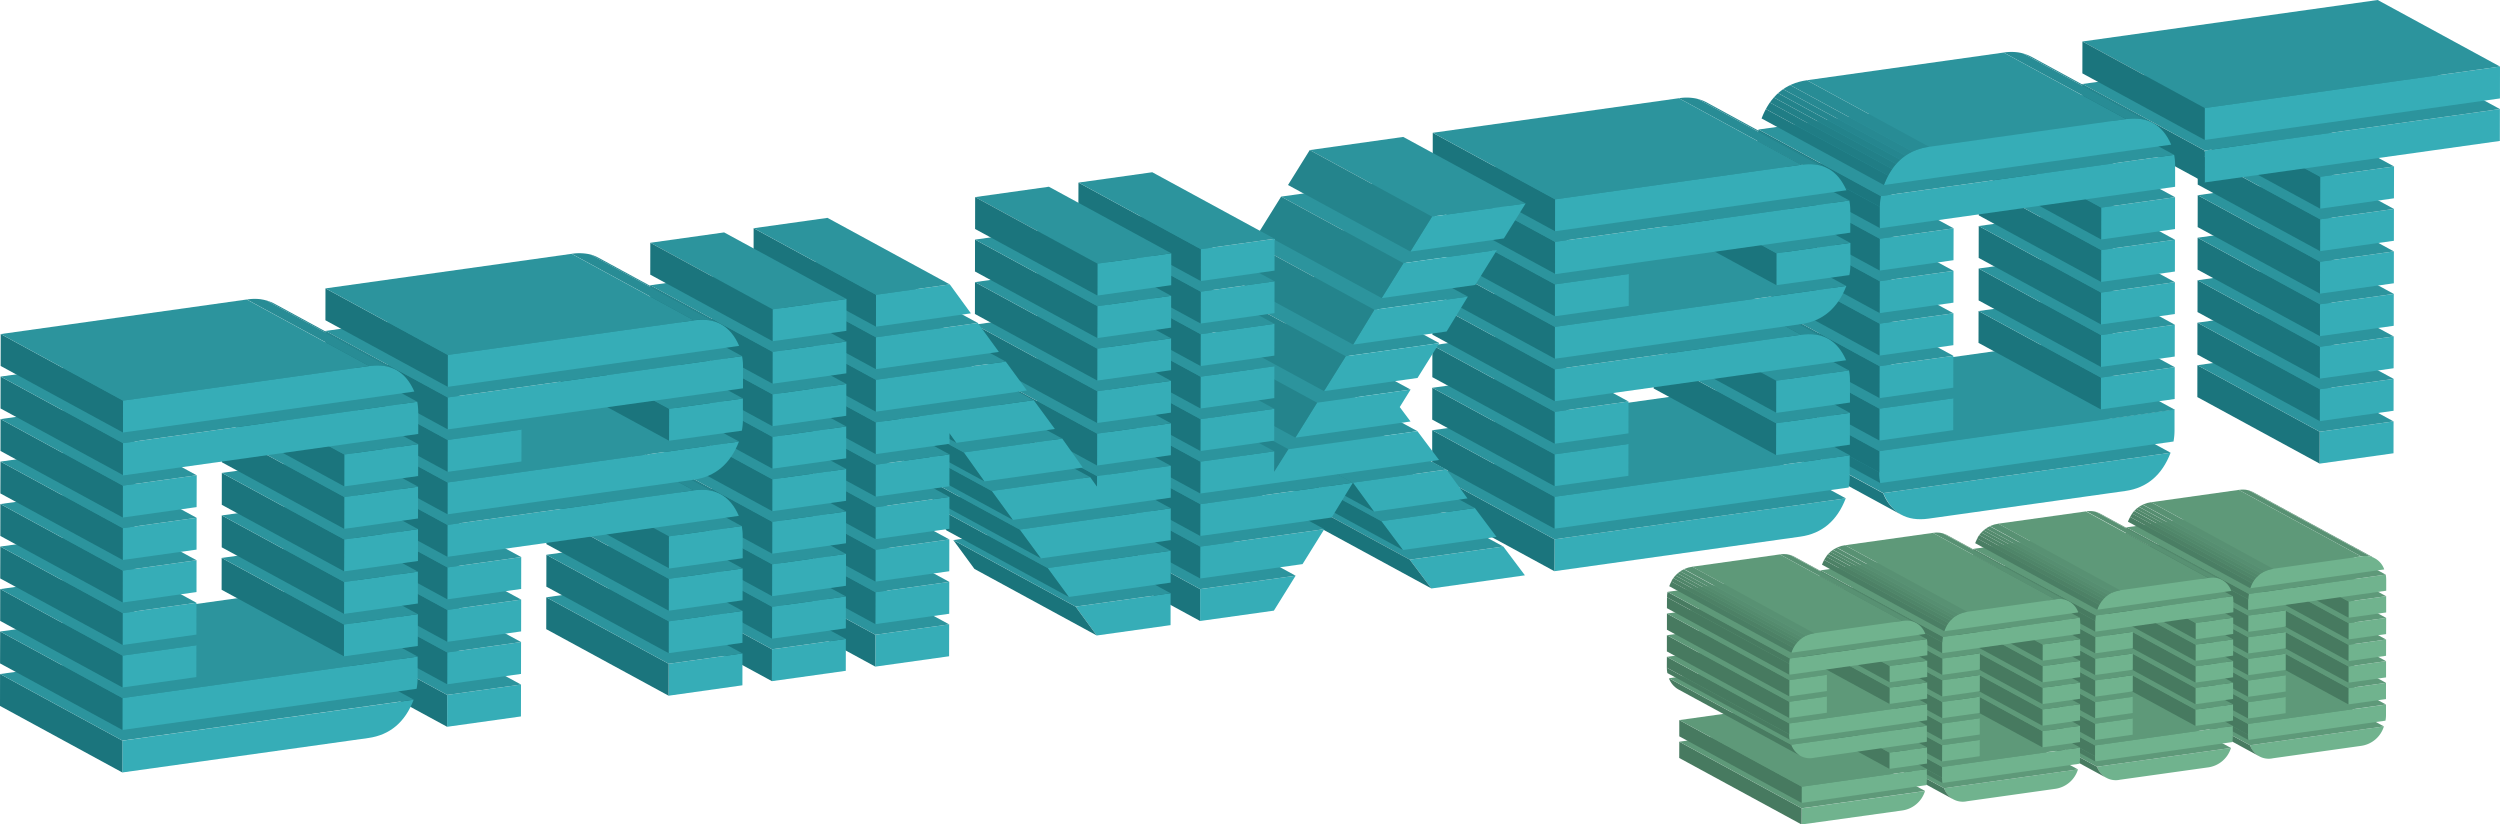 <svg xmlns="http://www.w3.org/2000/svg" xmlns:xlink="http://www.w3.org/1999/xlink" viewBox="0 0 465.78 153.61"><defs><style>.cls-1{fill:none;}.cls-2{isolation:isolate;}.cls-3{fill:#36adb7;}.cls-4{fill:#1b757d;}.cls-5{fill:#2c949d;}.cls-6{clip-path:url(#clip-path);}.cls-7{fill:#1c777f;}.cls-8{clip-path:url(#clip-path-2);}.cls-9{fill:#1a747b;}.cls-10{clip-path:url(#clip-path-3);}.cls-11{fill:#288c95;}.cls-12{fill:#278992;}.cls-13{fill:#25868f;}.cls-14{fill:#24848d;}.cls-15{fill:#24848c;}.cls-16{clip-path:url(#clip-path-4);}.cls-17{clip-path:url(#clip-path-5);}.cls-18{clip-path:url(#clip-path-6);}.cls-19{fill:#1e7a82;}.cls-20{fill:#207d85;}.cls-21{fill:#228088;}.cls-22{fill:#23838b;}.cls-23{clip-path:url(#clip-path-7);}.cls-24{clip-path:url(#clip-path-8);}.cls-25{clip-path:url(#clip-path-9);}.cls-26{clip-path:url(#clip-path-10);}.cls-27{fill:#70b38e;}.cls-28{clip-path:url(#clip-path-11);}.cls-29{fill:#487b61;}.cls-30{fill:#5e9979;}.cls-31{clip-path:url(#clip-path-12);}.cls-32{fill:#477a60;}.cls-33{clip-path:url(#clip-path-13);}.cls-34{clip-path:url(#clip-path-14);}.cls-35{clip-path:url(#clip-path-15);}.cls-36{clip-path:url(#clip-path-16);}.cls-37{fill:#589173;}.cls-38{fill:#568e71;}.cls-39{fill:#548b6e;}.cls-40{clip-path:url(#clip-path-17);}.cls-41{fill:#4a7e64;}.cls-42{fill:#4d8166;}.cls-43{fill:#4f8569;}.cls-44{fill:#51886b;}.cls-45{clip-path:url(#clip-path-18);}.cls-46{clip-path:url(#clip-path-19);}.cls-47{clip-path:url(#clip-path-20);}.cls-48{clip-path:url(#clip-path-21);}.cls-49{clip-path:url(#clip-path-22);}.cls-50{clip-path:url(#clip-path-23);}.cls-51{clip-path:url(#clip-path-24);}.cls-52{clip-path:url(#clip-path-25);}.cls-53{clip-path:url(#clip-path-26);}.cls-54{clip-path:url(#clip-path-27);}.cls-55{clip-path:url(#clip-path-28);}.cls-56{clip-path:url(#clip-path-29);}.cls-57{clip-path:url(#clip-path-30);}</style><clipPath id="clip-path"><path class="cls-1" d="M354.25,95.91l-22.8-12.4a7.83,7.83,0,0,1-3.37-4l22.79,12.4A7.84,7.84,0,0,0,354.25,95.91Z"/></clipPath><clipPath id="clip-path-2"><path class="cls-1" d="M350.32,90l-22.79-12.4a10.56,10.56,0,0,1-.18-1.95L350.14,88A10.56,10.56,0,0,0,350.32,90Z"/></clipPath><clipPath id="clip-path-3"><path class="cls-1" d="M317.77,50.68l22.8,12.4a8,8,0,0,0-5-.71L312.73,50A8,8,0,0,1,317.77,50.68Z"/></clipPath><clipPath id="clip-path-4"><path class="cls-1" d="M350.23,38.54l-22.79-12.4a11.58,11.58,0,0,1,.19-2l22.79,12.4A11.58,11.58,0,0,0,350.23,38.54Z"/></clipPath><clipPath id="clip-path-5"><path class="cls-1" d="M378.35,10.51l22.79,12.4a7.94,7.94,0,0,0-5-.72L373.3,9.79A8,8,0,0,1,378.35,10.51Z"/></clipPath><clipPath id="clip-path-6"><path class="cls-1" d="M351,34.47l-22.8-12.4q2.4-6.27,8.45-7.12l22.79,12.4Q353.38,28.19,351,34.47Z"/></clipPath><clipPath id="clip-path-7"><path class="cls-1" d="M317.83,19l22.8,12.4a8,8,0,0,0-5.05-.71L312.79,18.3A8,8,0,0,1,317.83,19Z"/></clipPath><clipPath id="clip-path-8"><path class="cls-1" d="M111.47,79.68l22.8,12.4a8,8,0,0,0-5-.72L106.43,79A7.93,7.93,0,0,1,111.47,79.68Z"/></clipPath><clipPath id="clip-path-9"><path class="cls-1" d="M111.53,48l22.8,12.4a8,8,0,0,0-5.05-.72l-22.79-12.4A7.94,7.94,0,0,1,111.53,48Z"/></clipPath><clipPath id="clip-path-10"><path class="cls-1" d="M51,56.51l22.79,12.4a8,8,0,0,0-5-.71L46,55.8A8,8,0,0,1,51,56.51Z"/></clipPath><clipPath id="clip-path-11"><path class="cls-1" d="M420.92,140.9l-22.8-12.39a4,4,0,0,1-1.71-2.06l22.79,12.4A4,4,0,0,0,420.92,140.9Z"/></clipPath><clipPath id="clip-path-12"><path class="cls-1" d="M418.92,137.88l-22.79-12.4a4.68,4.68,0,0,1-.09-1l22.8,12.39A4.71,4.71,0,0,0,418.92,137.88Z"/></clipPath><clipPath id="clip-path-13"><path class="cls-1" d="M392.42,144.91l-22.8-12.4a4,4,0,0,1-1.71-2.06l22.79,12.4A3.94,3.94,0,0,0,392.42,144.91Z"/></clipPath><clipPath id="clip-path-14"><path class="cls-1" d="M390.42,141.89l-22.79-12.4a4.78,4.78,0,0,1-.1-1l22.8,12.4A5.55,5.55,0,0,0,390.42,141.89Z"/></clipPath><clipPath id="clip-path-15"><path class="cls-1" d="M418.88,111.66,396.09,99.27a5.15,5.15,0,0,1,.09-1L419,110.65A6,6,0,0,0,418.88,111.66Z"/></clipPath><clipPath id="clip-path-16"><path class="cls-1" d="M419.69,91.64l22.8,12.4a4.08,4.08,0,0,0-2.58-.37l-22.79-12.4A4.05,4.05,0,0,1,419.69,91.64Z"/></clipPath><clipPath id="clip-path-17"><path class="cls-1" d="M419.25,109.6,396.46,97.2a5.19,5.19,0,0,1,4.31-3.63L423.56,106A5.21,5.21,0,0,0,419.25,109.6Z"/></clipPath><clipPath id="clip-path-18"><path class="cls-1" d="M363.92,148.92l-22.8-12.4a4.08,4.08,0,0,1-1.72-2.06l22.8,12.4A4,4,0,0,0,363.92,148.92Z"/></clipPath><clipPath id="clip-path-19"><path class="cls-1" d="M361.92,145.89,339.13,133.5a4.85,4.85,0,0,1-.1-1l22.8,12.4A4.68,4.68,0,0,0,361.92,145.89Z"/></clipPath><clipPath id="clip-path-20"><path class="cls-1" d="M390.37,115.67l-22.79-12.4a5,5,0,0,1,.1-1l22.79,12.39A6.07,6.07,0,0,0,390.37,115.67Z"/></clipPath><clipPath id="clip-path-21"><path class="cls-1" d="M391.19,95.64,414,108a4,4,0,0,0-2.57-.36l-22.79-12.4A4.05,4.05,0,0,1,391.19,95.64Z"/></clipPath><clipPath id="clip-path-22"><path class="cls-1" d="M390.75,113.6,368,101.2a5.21,5.21,0,0,1,4.31-3.63L395.06,110A5.22,5.22,0,0,0,390.75,113.6Z"/></clipPath><clipPath id="clip-path-23"><path class="cls-1" d="M335.44,140.82l-22.79-12.4a4,4,0,0,1-1.72-2.06l22.79,12.4A4,4,0,0,0,335.44,140.82Z"/></clipPath><clipPath id="clip-path-24"><path class="cls-1" d="M361.87,119.68l-22.79-12.4a5.18,5.18,0,0,1,.1-1L362,118.66A6.07,6.07,0,0,0,361.87,119.68Z"/></clipPath><clipPath id="clip-path-25"><path class="cls-1" d="M333.44,137.8l-22.79-12.4a4.78,4.78,0,0,1-.1-1l22.8,12.4A5.55,5.55,0,0,0,333.44,137.8Z"/></clipPath><clipPath id="clip-path-26"><path class="cls-1" d="M362.69,99.65l22.79,12.4a4,4,0,0,0-2.57-.37l-22.79-12.4A4.06,4.06,0,0,1,362.69,99.65Z"/></clipPath><clipPath id="clip-path-27"><path class="cls-1" d="M362.25,117.61l-22.79-12.4a5.19,5.19,0,0,1,4.3-3.63L366.55,114A5.19,5.19,0,0,0,362.25,117.61Z"/></clipPath><clipPath id="clip-path-28"><path class="cls-1" d="M333.37,123.68l-22.79-12.4a5,5,0,0,1,.1-1l22.79,12.4A5,5,0,0,0,333.37,123.68Z"/></clipPath><clipPath id="clip-path-29"><path class="cls-1" d="M334.18,103.65l22.8,12.4a4.12,4.12,0,0,0-2.57-.36l-22.8-12.4A4.11,4.11,0,0,1,334.18,103.65Z"/></clipPath><clipPath id="clip-path-30"><path class="cls-1" d="M333.75,121.61,311,109.22a5.18,5.18,0,0,1,4.3-3.63L338.05,118A5.18,5.18,0,0,0,333.75,121.61Z"/></clipPath></defs><g id="Layer_2" data-name="Layer 2"><g id="Layer_1-2" data-name="Layer 1"><g class="cls-2"><polygon class="cls-3" points="83.3 135.41 83.31 129.47 97.07 127.54 97.06 133.48 83.3 135.41"/><polygon class="cls-4" points="83.3 135.41 60.51 123.02 60.52 117.08 83.31 129.47 83.3 135.41"/><polygon class="cls-5" points="83.31 129.47 60.52 117.08 74.28 115.14 97.07 127.54 83.31 129.47"/></g><g class="cls-2"><polygon class="cls-3" points="83.32 127.49 83.33 121.56 97.08 119.62 97.07 125.56 83.32 127.49"/><polygon class="cls-4" points="83.32 127.49 60.52 115.09 60.54 109.16 83.33 121.56 83.32 127.49"/><polygon class="cls-5" points="83.33 121.56 60.54 109.16 74.29 107.22 97.08 119.62 83.33 121.56"/></g><g class="cls-2"><polygon class="cls-3" points="83.33 119.58 83.34 113.64 97.1 111.71 97.09 117.64 83.33 119.58"/><polygon class="cls-4" points="83.33 119.58 60.54 107.17 60.55 101.24 83.34 113.64 83.33 119.58"/><polygon class="cls-5" points="83.34 113.64 60.55 101.24 74.31 99.31 97.1 111.71 83.34 113.64"/></g><g class="cls-2"><path class="cls-3" d="M22.79,143.92V138l54.28-7.63q-2.39,6.27-8.44,7.13Z"/><polygon class="cls-4" points="22.79 143.92 0 131.52 0.01 125.58 22.8 137.98 22.79 143.92"/><polygon class="cls-5" points="22.8 137.98 0.01 125.58 54.29 117.95 77.08 130.35 22.8 137.98"/></g><g class="cls-2"><polygon class="cls-3" points="83.35 111.66 83.36 105.72 97.11 103.79 97.1 109.73 83.35 111.66"/><polygon class="cls-4" points="83.35 111.66 60.55 99.26 60.57 93.33 83.36 105.72 83.35 111.66"/><polygon class="cls-5" points="83.36 105.72 60.57 93.33 74.32 91.39 97.11 103.79 83.36 105.72"/></g><g class="cls-2"><path class="cls-3" d="M22.81,136v-5.94l55-7.73v4a11.37,11.37,0,0,1-.19,2Z"/><polygon class="cls-4" points="22.81 136 0.01 123.6 0.03 117.66 22.82 130.06 22.81 136"/><polygon class="cls-5" points="22.82 130.06 0.03 117.66 55.04 109.93 77.83 122.33 22.82 130.06"/></g><g class="cls-2"><path class="cls-3" d="M359.3,96.63q-6.06.84-8.43-4.76l53.54-7.52Q402,90.62,396,91.47Z"/><g class="cls-2"><g class="cls-6"><g class="cls-2"><path class="cls-7" d="M354.25,95.91l-22.8-12.4a7.83,7.83,0,0,1-3.37-4l22.79,12.4a7.84,7.84,0,0,0,3.38,4"/></g></g></g><polygon class="cls-5" points="350.87 91.87 328.08 79.47 381.62 71.95 404.41 84.35 350.87 91.87"/></g><g class="cls-2"><g class="cls-2"><g class="cls-8"><g class="cls-2"><path class="cls-7" d="M350.32,90l-22.79-12.4a10.56,10.56,0,0,1-.18-1.95L350.14,88a10.56,10.56,0,0,0,.18,2"/></g></g></g><path class="cls-3" d="M350.14,88v-4l55-7.74v4a11.4,11.4,0,0,1-.19,2L350.32,90A10.56,10.56,0,0,1,350.14,88Z"/><polygon class="cls-4" points="350.14 88.02 327.35 75.62 327.36 71.66 350.15 84.06 350.14 88.02"/><polygon class="cls-5" points="350.15 84.06 327.36 71.66 382.37 63.92 405.17 76.32 350.15 84.06"/></g><g class="cls-2"><polygon class="cls-3" points="363.92 74.21 363.91 80.14 350.15 82.08 350.16 76.14 363.92 74.21"/><polygon class="cls-4" points="350.15 82.08 327.36 69.68 327.37 63.74 350.16 76.14 350.15 82.08"/><polygon class="cls-5" points="350.16 76.14 327.37 63.74 341.12 61.81 363.92 74.21 350.16 76.14"/></g><g class="cls-2"><path class="cls-3" d="M289.6,106.42l0-5.94,54.28-7.63q-2.4,6.27-8.44,7.13Z"/><polygon class="cls-4" points="289.6 106.42 266.81 94.02 266.82 88.08 289.62 100.48 289.6 106.42"/><polygon class="cls-5" points="289.62 100.48 266.82 88.08 321.11 80.45 343.9 92.85 289.62 100.48"/></g><g class="cls-2"><polygon class="cls-3" points="363.93 66.29 363.92 72.23 350.17 74.17 350.18 68.22 363.93 66.29"/><polygon class="cls-4" points="350.17 74.17 327.37 61.77 327.38 55.83 350.18 68.22 350.17 74.17"/><polygon class="cls-5" points="350.18 68.22 327.38 55.83 341.14 53.89 363.93 66.29 350.18 68.22"/></g><g class="cls-2"><path class="cls-3" d="M289.62,98.5V92.56l55-7.73v4a10.5,10.5,0,0,1-.19,2Z"/><polygon class="cls-4" points="289.62 98.5 266.83 86.1 266.84 80.16 289.63 92.56 289.62 98.5"/><polygon class="cls-5" points="289.63 92.56 266.84 80.16 321.85 72.43 344.65 84.83 289.63 92.56"/></g><g class="cls-2"><polygon class="cls-3" points="303.4 82.72 303.39 88.65 289.63 90.58 289.64 84.65 303.4 82.72"/><polygon class="cls-4" points="289.63 90.58 266.84 78.18 266.85 72.25 289.64 84.65 289.63 90.58"/><polygon class="cls-5" points="289.64 84.65 266.85 72.25 280.61 70.32 303.4 82.72 289.64 84.65"/></g><g class="cls-2"><polygon class="cls-3" points="262.66 104.27 280.08 101.82 284.11 107.19 266.69 109.64 262.66 104.27"/><polygon class="cls-5" points="262.66 104.27 239.87 91.87 257.29 89.42 280.08 101.82 262.66 104.27"/><polygon class="cls-9" points="266.69 109.64 243.89 97.24 239.87 91.87 262.66 104.27 266.69 109.64"/></g><g class="cls-2"><polygon class="cls-3" points="303.41 74.8 303.4 80.74 289.65 82.67 289.66 76.73 303.41 74.8"/><polygon class="cls-4" points="289.65 82.67 266.86 70.27 266.87 64.33 289.66 76.73 289.65 82.67"/><polygon class="cls-5" points="289.66 76.73 266.87 64.33 280.62 62.4 303.41 74.8 289.66 76.73"/></g><g class="cls-2"><polygon class="cls-3" points="274.78 94.65 278.81 100.02 261.38 102.47 257.36 97.1 274.78 94.65"/><polygon class="cls-9" points="261.38 102.47 238.59 90.07 234.56 84.7 257.36 97.1 261.38 102.47"/><polygon class="cls-5" points="257.36 97.1 234.56 84.7 251.99 82.25 274.78 94.65 257.36 97.1"/></g><g class="cls-2"><polygon class="cls-3" points="363.95 58.37 363.94 64.31 350.18 66.25 350.19 60.3 363.95 58.37"/><polygon class="cls-4" points="350.18 66.25 327.39 53.85 327.4 47.91 350.19 60.3 350.18 66.25"/><polygon class="cls-5" points="350.19 60.3 327.4 47.91 341.15 45.97 363.95 58.37 350.19 60.3"/></g><g class="cls-2"><polygon class="cls-3" points="330.9 84.78 330.91 78.85 344.66 76.92 344.65 82.85 330.9 84.78"/><polygon class="cls-4" points="330.9 84.78 308.1 72.38 308.11 66.45 330.91 78.85 330.9 84.78"/><polygon class="cls-5" points="330.91 78.85 308.11 66.45 321.87 64.52 344.66 76.92 330.91 78.85"/></g><g class="cls-2"><polygon class="cls-3" points="363.96 50.46 363.95 56.39 350.2 58.33 350.21 52.39 363.96 50.46"/><polygon class="cls-4" points="350.2 58.33 327.4 45.93 327.42 39.99 350.21 52.39 350.2 58.33"/><polygon class="cls-5" points="350.21 52.39 327.42 39.99 341.17 38.06 363.96 50.46 350.21 52.39"/></g><g class="cls-2"><path class="cls-3" d="M330.92,70.93,344.49,69a9.86,9.86,0,0,1,.18,2v4l-13.75,1.93Z"/><polygon class="cls-5" points="330.92 70.93 308.13 58.53 321.7 56.63 344.49 69.02 330.92 70.93"/><polygon class="cls-4" points="330.91 76.87 308.12 64.47 308.13 58.53 330.92 70.93 330.91 76.87"/></g><g class="cls-2"><polygon class="cls-3" points="363.98 42.54 363.96 48.48 350.21 50.41 350.22 44.48 363.98 42.54"/><polygon class="cls-4" points="350.21 50.41 327.42 38.02 327.43 32.08 350.22 44.48 350.21 50.41"/><polygon class="cls-5" points="350.22 44.48 327.43 32.08 341.18 30.14 363.98 42.54 350.22 44.48"/></g><g class="cls-2"><g class="cls-2"><g class="cls-10"><g class="cls-2"><path class="cls-11" d="M335.53,62.37,312.73,50a9,9,0,0,1,3.55.13l22.79,12.4a9,9,0,0,0-3.54-.13"/><path class="cls-12" d="M339.07,62.5,316.28,50.1a6.77,6.77,0,0,1,1.26.46L340.34,63a6.61,6.61,0,0,0-1.27-.46"/><path class="cls-13" d="M340.34,63l-22.8-12.4.23.12,22.8,12.4-.23-.12"/></g></g></g><path class="cls-3" d="M335.53,62.37q6-.85,8.42,4.75l-54.29,7.63V68.81Z"/><polygon class="cls-4" points="289.66 74.75 266.87 62.35 266.88 56.41 289.67 68.81 289.66 74.75"/><polygon class="cls-5" points="289.67 68.81 266.88 56.41 312.73 49.97 335.53 62.37 289.67 68.81"/></g><g class="cls-2"><polygon class="cls-3" points="269.48 87.48 273.41 92.86 255.99 95.31 252.06 89.93 269.48 87.48"/><polygon class="cls-9" points="255.99 95.31 233.2 82.91 229.27 77.53 252.06 89.93 255.99 95.31"/><polygon class="cls-5" points="252.06 89.93 229.27 77.53 246.68 75.08 269.48 87.48 252.06 89.93"/></g><g class="cls-2"><polygon class="cls-3" points="223.59 115.7 223.6 109.76 241.39 107.26 237.34 113.77 223.59 115.7"/><polygon class="cls-4" points="223.59 115.7 200.8 103.3 200.81 97.36 223.6 109.76 223.59 115.7"/><polygon class="cls-5" points="223.6 109.76 200.81 97.36 218.6 94.86 241.39 107.26 223.6 109.76"/></g><g class="cls-2"><polygon class="cls-3" points="223.6 107.78 223.62 101.84 246.73 98.59 242.68 105.1 223.6 107.78"/><polygon class="cls-4" points="223.6 107.78 200.81 95.38 200.82 89.44 223.62 101.84 223.6 107.78"/><polygon class="cls-5" points="223.62 101.84 200.82 89.44 223.93 86.19 246.73 98.59 223.62 101.84"/></g><g class="cls-2"><polygon class="cls-3" points="223.62 99.86 223.63 93.93 252.06 89.93 248.1 96.42 223.62 99.86"/><polygon class="cls-4" points="223.62 99.86 200.83 87.46 200.84 81.53 223.63 93.93 223.62 99.86"/><polygon class="cls-5" points="223.63 93.93 200.84 81.53 229.27 77.53 252.06 89.93 223.63 93.93"/></g><g class="cls-2"><polygon class="cls-3" points="204.34 118.4 200.4 113.02 218.1 110.53 218.09 116.47 204.34 118.4"/><polygon class="cls-9" points="204.34 118.4 181.55 106 177.61 100.62 200.4 113.02 204.34 118.4"/><polygon class="cls-5" points="200.4 113.02 177.61 100.62 195.31 98.13 218.1 110.53 200.4 113.02"/></g><g class="cls-2"><polygon class="cls-5" points="240.06 83.7 217.27 71.3 241.29 67.93 264.08 80.33 240.06 83.7"/><polygon class="cls-14" points="237.39 87.93 214.6 75.53 217.27 71.3 240.06 83.7 237.39 87.93"/><polygon class="cls-3" points="264.08 80.33 268.11 85.7 223.63 91.95 223.65 86.01 237.4 84.08 237.39 87.93 240.06 83.7 264.08 80.33"/><polygon class="cls-4" points="223.63 91.95 200.84 79.55 200.85 73.61 223.65 86.01 223.63 91.95"/><polygon class="cls-5" points="223.65 86.01 200.85 73.61 214.61 71.68 237.4 84.08 223.65 86.01"/></g><g class="cls-2"><polygon class="cls-3" points="199.13 111.22 195.19 105.83 218.11 102.61 218.1 108.55 199.13 111.22"/><polygon class="cls-9" points="199.13 111.22 176.33 98.82 172.4 93.43 195.19 105.83 199.13 111.22"/><polygon class="cls-5" points="195.19 105.83 172.4 93.43 195.32 90.21 218.11 102.61 195.19 105.83"/></g><g class="cls-2"><polygon class="cls-5" points="245.39 75.03 222.6 62.63 240.02 60.19 262.81 72.58 245.39 75.03"/><polygon class="cls-3" points="260.79 75.84 262.8 78.53 241.34 81.54 245.39 75.03 262.81 72.58 260.79 75.84"/><polygon class="cls-15" points="241.34 81.54 218.55 69.14 222.6 62.63 245.39 75.03 241.34 81.54"/></g><g class="cls-2"><polygon class="cls-3" points="391.41 76.28 391.43 70.35 405.18 68.41 405.17 74.34 391.41 76.28"/><polygon class="cls-4" points="391.41 76.28 368.62 63.88 368.63 57.95 391.43 70.35 391.41 76.28"/><polygon class="cls-5" points="391.43 70.35 368.63 57.95 382.39 56.01 405.18 68.41 391.43 70.35"/></g><g class="cls-2"><polygon class="cls-3" points="391.43 68.37 391.44 62.43 405.19 60.49 405.18 66.43 391.43 68.37"/><polygon class="cls-4" points="391.43 68.37 368.64 55.97 368.65 50.03 391.44 62.43 391.43 68.37"/><polygon class="cls-5" points="391.44 62.43 368.65 50.03 382.4 48.09 405.19 60.49 391.44 62.43"/></g><g class="cls-2"><polygon class="cls-3" points="391.44 60.45 391.45 54.51 405.21 52.57 405.2 58.51 391.44 60.45"/><polygon class="cls-4" points="391.44 60.45 368.65 48.05 368.66 42.11 391.45 54.51 391.44 60.45"/><polygon class="cls-5" points="391.45 54.51 368.66 42.11 382.42 40.17 405.21 52.57 391.45 54.51"/></g><g class="cls-2"><polygon class="cls-3" points="432.18 86.38 432.19 80.44 445.95 78.51 445.94 84.45 432.18 86.38"/><polygon class="cls-4" points="432.18 86.38 409.39 73.98 409.4 68.04 432.19 80.44 432.18 86.38"/><polygon class="cls-5" points="432.19 80.44 409.4 68.04 423.15 66.11 445.95 78.51 432.19 80.44"/></g><g class="cls-2"><polygon class="cls-3" points="432.2 78.46 432.21 72.52 445.96 70.59 445.95 76.53 432.2 78.46"/><polygon class="cls-4" points="432.2 78.46 409.4 66.06 409.41 60.12 432.21 72.52 432.2 78.46"/><polygon class="cls-5" points="432.21 72.52 409.41 60.12 423.17 58.19 445.96 70.59 432.21 72.52"/></g><g class="cls-2"><polygon class="cls-3" points="432.21 70.54 432.22 64.61 445.98 62.68 445.96 68.61 432.21 70.54"/><polygon class="cls-4" points="432.21 70.54 409.42 58.14 409.43 52.21 432.22 64.61 432.21 70.54"/><polygon class="cls-5" points="432.22 64.61 409.43 52.21 423.18 50.28 445.98 62.68 432.22 64.61"/></g><g class="cls-2"><polygon class="cls-3" points="432.23 62.63 432.24 56.69 445.99 54.76 445.98 60.7 432.23 62.63"/><polygon class="cls-4" points="432.23 62.63 409.43 50.23 409.44 44.29 432.24 56.69 432.23 62.63"/><polygon class="cls-5" points="432.24 56.69 409.44 44.29 423.2 42.36 445.99 54.76 432.24 56.69"/></g><g class="cls-2"><polygon class="cls-3" points="432.24 54.71 432.25 48.77 446.01 46.84 446 52.78 432.24 54.71"/><polygon class="cls-4" points="432.24 54.71 409.45 42.31 409.46 36.37 432.25 48.77 432.24 54.71"/><polygon class="cls-5" points="432.25 48.77 409.46 36.37 423.21 34.44 446.01 46.84 432.25 48.77"/></g><g class="cls-2"><polygon class="cls-3" points="432.26 46.79 432.27 40.86 446.02 38.93 446.01 44.86 432.26 46.79"/><polygon class="cls-4" points="432.26 46.79 409.46 34.39 409.47 28.46 432.27 40.86 432.26 46.79"/><polygon class="cls-5" points="432.27 40.86 409.47 28.46 423.23 26.53 446.02 38.93 432.27 40.86"/></g><g class="cls-2"><polygon class="cls-3" points="432.27 38.88 432.28 32.94 446.04 31.01 446.02 36.95 432.27 38.88"/><polygon class="cls-4" points="432.27 38.88 409.48 26.48 409.49 20.54 432.28 32.94 432.27 38.88"/><polygon class="cls-5" points="432.28 32.94 409.49 20.54 423.24 18.61 446.04 31.01 432.28 32.94"/></g><g class="cls-2"><polygon class="cls-3" points="410.75 33.99 410.76 28.05 465.76 20.32 465.75 26.26 410.75 33.99"/><polygon class="cls-4" points="410.75 33.99 387.95 21.59 387.96 15.65 410.76 28.05 410.75 33.99"/><polygon class="cls-5" points="410.76 28.05 387.96 15.65 442.97 7.92 465.76 20.32 410.76 28.05"/></g><g class="cls-2"><polygon class="cls-3" points="391.46 52.53 391.47 46.59 405.22 44.66 405.21 50.59 391.46 52.53"/><polygon class="cls-4" points="391.46 52.53 368.67 40.13 368.68 34.2 391.47 46.59 391.46 52.53"/><polygon class="cls-5" points="391.47 46.59 368.68 34.2 382.43 32.26 405.22 44.66 391.47 46.59"/></g><g class="cls-2"><polygon class="cls-3" points="410.77 20.13 465.78 12.4 465.77 18.34 410.76 26.07 410.77 20.13"/><polygon class="cls-5" points="410.77 20.13 387.98 7.73 442.99 0 465.78 12.4 410.77 20.13"/><polygon class="cls-4" points="410.76 26.07 387.97 13.67 387.98 7.73 410.77 20.13 410.76 26.07"/></g><g class="cls-2"><polygon class="cls-3" points="391.47 44.62 391.48 38.68 405.24 36.74 405.23 42.68 391.47 44.62"/><polygon class="cls-4" points="391.47 44.62 368.68 32.22 368.69 26.28 391.48 38.68 391.47 44.62"/><polygon class="cls-5" points="391.48 38.68 368.69 26.28 382.44 24.34 405.24 36.74 391.48 38.68"/></g><g class="cls-2"><polygon class="cls-4" points="350.23 42.49 327.43 30.1 327.44 26.14 350.23 38.53 350.23 42.49"/><path class="cls-3" d="M405.07,28.85a10.72,10.72,0,0,1,.18,1.95v4l-55,7.73v-4a11.58,11.58,0,0,1,.19-2Z"/><g class="cls-2"><g class="cls-16"><g class="cls-2"><path class="cls-7" d="M350.23,38.54l-22.79-12.4a11.58,11.58,0,0,1,.19-2l22.79,12.4a11.58,11.58,0,0,0-.19,2"/></g></g></g><polygon class="cls-5" points="350.42 36.53 327.63 24.13 382.27 16.45 405.07 28.85 350.42 36.53"/></g><g class="cls-2"><path class="cls-3" d="M344,53.27q-2.42,6.27-8.45,7.12l-45.85,6.44V60.9Z"/><polygon class="cls-4" points="289.68 66.83 266.88 54.43 266.9 48.5 289.69 60.9 289.68 66.83"/><polygon class="cls-5" points="289.69 60.9 266.9 48.5 321.18 40.87 343.98 53.27 289.69 60.9"/></g><g class="cls-2"><polygon class="cls-3" points="303.46 51.05 303.45 56.99 289.69 58.92 289.7 52.98 303.46 51.05"/><polygon class="cls-4" points="289.69 58.92 266.9 46.52 266.91 40.58 289.7 52.98 289.69 58.92"/><polygon class="cls-5" points="289.7 52.98 266.91 40.58 280.66 38.65 303.46 51.05 289.7 52.98"/></g><g class="cls-2"><polygon class="cls-5" points="250.73 66.38 227.93 53.98 245.36 51.53 268.15 63.93 250.73 66.38"/><polygon class="cls-3" points="268.15 63.93 264.1 70.42 246.68 72.87 250.73 66.38 268.15 63.93"/><polygon class="cls-15" points="246.68 72.87 223.88 60.48 227.93 53.98 250.73 66.38 246.68 72.87"/></g><g class="cls-2"><g class="cls-2"><g class="cls-17"><g class="cls-2"><path class="cls-11" d="M396.1,22.19,373.3,9.79a9.27,9.27,0,0,1,3.56.13l22.79,12.4a9.23,9.23,0,0,0-3.55-.13"/><path class="cls-12" d="M399.65,22.32,376.86,9.92a6.79,6.79,0,0,1,1.26.47l22.79,12.4a6.79,6.79,0,0,0-1.26-.47"/><path class="cls-13" d="M400.91,22.79l-22.79-12.4.23.12,22.79,12.4-.23-.12"/></g></g></g><polygon class="cls-5" points="359.42 27.35 336.63 14.95 373.3 9.79 396.1 22.19 359.42 27.35"/><path class="cls-3" d="M396.1,22.19q6-.84,8.42,4.76L351,34.47q2.38-6.27,8.44-7.12Z"/><g class="cls-2"><g class="cls-18"><g class="cls-2"><path class="cls-19" d="M351,34.47l-22.8-12.4a15.68,15.68,0,0,1,.8-1.75l22.8,12.39a14.92,14.92,0,0,0-.8,1.76"/><path class="cls-20" d="M351.78,32.71,329,20.32a14.32,14.32,0,0,1,.75-1.23l22.8,12.4a11.35,11.35,0,0,0-.75,1.22"/><path class="cls-21" d="M352.53,31.49l-22.8-12.4a11.8,11.8,0,0,1,.74-.94l22.8,12.4a9.88,9.88,0,0,0-.74.94"/><path class="cls-22" d="M353.27,30.55l-22.8-12.4c.26-.28.52-.55.79-.8l22.8,12.4a9.94,9.94,0,0,0-.79.8"/><path class="cls-13" d="M354.06,29.75l-22.8-12.4a9.55,9.55,0,0,1,.94-.74L355,29a9.43,9.43,0,0,0-.93.74"/><path class="cls-12" d="M355,29,332.2,16.61a9.72,9.72,0,0,1,1.33-.76l22.8,12.39A9.32,9.32,0,0,0,355,29"/><path class="cls-11" d="M356.33,28.24l-22.8-12.39a10.53,10.53,0,0,1,3.1-.9l22.79,12.4a10.46,10.46,0,0,0-3.09.89"/></g></g></g></g><g class="cls-2"><path class="cls-3" d="M331,53.12l0-5.94,13.75-1.93v4a10.57,10.57,0,0,1-.19,2Z"/><polygon class="cls-4" points="330.95 53.12 308.16 40.72 308.17 34.78 330.96 47.18 330.95 53.12"/><polygon class="cls-5" points="330.96 47.18 308.17 34.78 321.93 32.85 344.72 45.25 330.96 47.18"/></g><g class="cls-2"><path class="cls-3" d="M344.55,37.35a9.93,9.93,0,0,1,.18,2v4l-55,7.73V45.06Z"/><polygon class="cls-4" points="289.71 51 266.91 38.6 266.93 32.66 289.72 45.06 289.71 51"/><polygon class="cls-5" points="289.72 45.06 266.93 32.66 321.76 24.95 344.55 37.35 289.72 45.06"/></g><g class="cls-2"><g class="cls-2"><g class="cls-23"><g class="cls-2"><path class="cls-11" d="M335.58,30.7,312.79,18.3a9,9,0,0,1,3.55.13l22.79,12.4a9,9,0,0,0-3.55-.13"/><path class="cls-12" d="M339.13,30.83l-22.79-12.4a6.77,6.77,0,0,1,1.26.46l22.79,12.4a6.51,6.51,0,0,0-1.26-.46"/><path class="cls-13" d="M340.39,31.29,317.6,18.89l.23.12,22.8,12.4-.24-.12"/></g></g></g><path class="cls-3" d="M335.58,30.7q6-.86,8.43,4.75l-54.29,7.63V37.14Z"/><polygon class="cls-4" points="289.72 43.08 266.93 30.68 266.94 24.74 289.73 37.14 289.72 43.08"/><polygon class="cls-5" points="289.73 37.14 266.94 24.74 312.79 18.3 335.58 30.7 289.73 37.14"/></g><g class="cls-2"><polygon class="cls-5" points="256.06 57.71 233.27 45.31 250.69 42.86 273.48 55.26 256.06 57.71"/><polygon class="cls-3" points="273.48 55.26 269.52 61.76 252.11 64.2 256.06 57.71 273.48 55.26"/><polygon class="cls-15" points="252.11 64.2 229.31 51.8 233.27 45.31 256.06 57.71 252.11 64.2"/></g><g class="cls-2"><polygon class="cls-3" points="237.41 76.16 237.4 82.09 223.65 84.03 223.66 78.09 237.41 76.16"/><polygon class="cls-4" points="223.65 84.03 200.86 71.63 200.87 65.69 223.66 78.09 223.65 84.03"/><polygon class="cls-5" points="223.66 78.09 200.87 65.69 214.62 63.76 237.41 76.16 223.66 78.09"/></g><g class="cls-2"><polygon class="cls-3" points="193.92 104.03 189.98 98.66 218.13 94.7 218.12 100.63 193.92 104.03"/><polygon class="cls-9" points="193.92 104.03 171.12 91.63 167.19 86.26 189.98 98.66 193.92 104.03"/><polygon class="cls-5" points="189.98 98.66 167.19 86.26 195.34 82.3 218.13 94.7 189.98 98.66"/></g><g class="cls-2"><polygon class="cls-3" points="237.43 68.24 237.42 74.17 223.66 76.11 223.68 70.18 237.43 68.24"/><polygon class="cls-4" points="223.66 76.11 200.87 63.71 200.88 57.78 223.68 70.18 223.66 76.11"/><polygon class="cls-5" points="223.68 70.18 200.88 57.78 214.64 55.84 237.43 68.24 223.68 70.18"/></g><g class="cls-2"><polygon class="cls-4" points="204.39 90.69 181.6 78.29 181.6 76.31 204.4 88.71 204.39 90.69"/><polygon class="cls-5" points="204.4 88.71 181.6 76.31 195.35 74.38 218.14 86.78 204.4 88.71"/><polygon class="cls-3" points="204.39 90.69 204.4 88.71 218.14 86.78 218.13 92.72 188.7 96.86 184.77 91.47 203.11 88.89 204.39 90.69"/><polygon class="cls-9" points="188.7 96.86 165.91 84.46 161.98 79.07 184.77 91.47 188.7 96.86"/><polygon class="cls-5" points="184.77 91.47 161.98 79.07 180.31 76.5 203.11 88.89 184.77 91.47"/></g><g class="cls-2"><polygon class="cls-5" points="261.48 49.03 238.69 36.63 256.11 34.18 278.9 46.58 261.48 49.03"/><polygon class="cls-3" points="278.9 46.58 274.86 53.09 257.43 55.54 261.48 49.03 278.9 46.58"/><polygon class="cls-15" points="257.43 55.54 234.64 43.14 238.69 36.63 261.48 49.03 257.43 55.54"/></g><g class="cls-2"><polygon class="cls-3" points="237.44 60.33 237.43 66.26 223.68 68.2 223.69 62.26 237.44 60.33"/><polygon class="cls-4" points="223.68 68.2 200.89 55.8 200.9 49.86 223.69 62.26 223.68 68.2"/><polygon class="cls-5" points="223.69 62.26 200.9 49.86 214.65 47.92 237.44 60.33 223.69 62.26"/></g><g class="cls-2"><polygon class="cls-3" points="204.4 86.73 204.41 80.79 218.16 78.86 218.15 84.8 204.4 86.73"/><polygon class="cls-4" points="204.4 86.73 181.61 74.33 181.62 68.39 204.41 80.79 204.4 86.73"/><polygon class="cls-5" points="204.41 80.79 181.62 68.39 195.36 66.46 218.16 78.86 204.41 80.79"/></g><g class="cls-2"><polygon class="cls-3" points="237.46 52.41 237.45 58.34 223.69 60.28 223.71 54.34 237.46 52.41"/><polygon class="cls-4" points="223.69 60.28 200.9 47.88 200.91 41.94 223.71 54.34 223.69 60.28"/><polygon class="cls-5" points="223.71 54.34 200.91 41.94 214.66 40.01 237.46 52.41 223.71 54.34"/></g><g class="cls-2"><polygon class="cls-3" points="204.41 78.81 204.43 72.88 218.17 70.95 218.16 76.88 204.41 78.81"/><polygon class="cls-4" points="204.41 78.81 181.62 66.41 181.63 60.48 204.43 72.88 204.41 78.81"/><polygon class="cls-5" points="204.43 72.88 181.63 60.48 195.38 58.55 218.17 70.95 204.43 72.88"/></g><g class="cls-2"><polygon class="cls-3" points="237.47 44.49 237.46 50.42 223.71 52.36 223.72 46.42 237.47 44.49"/><polygon class="cls-4" points="223.71 52.36 200.91 39.96 200.93 34.02 223.72 46.42 223.71 52.36"/><polygon class="cls-5" points="223.72 46.42 200.93 34.02 214.68 32.09 237.47 44.49 223.72 46.42"/></g><g class="cls-2"><polygon class="cls-3" points="204.43 70.9 204.44 64.96 218.19 63.03 218.18 68.97 204.43 70.9"/><polygon class="cls-4" points="204.43 70.9 181.64 58.5 181.65 52.56 204.44 64.96 204.43 70.9"/><polygon class="cls-5" points="204.44 64.96 181.65 52.56 195.39 50.63 218.19 63.03 204.44 64.96"/></g><g class="cls-2"><polygon class="cls-3" points="197.9 81.71 201.74 87.11 183.4 89.69 179.56 84.29 197.9 81.71"/><polygon class="cls-9" points="183.4 89.69 160.6 77.29 156.77 71.89 179.56 84.29 183.4 89.69"/><polygon class="cls-5" points="179.56 84.29 156.77 71.89 175.11 69.31 197.9 81.71 179.56 84.29"/></g><g class="cls-2"><polygon class="cls-3" points="163.08 124.2 163.09 118.26 176.84 116.33 176.83 122.27 163.08 124.2"/><polygon class="cls-4" points="163.08 124.2 140.29 111.8 140.3 105.86 163.09 118.26 163.08 124.2"/><polygon class="cls-5" points="163.09 118.26 140.3 105.86 154.05 103.93 176.84 116.33 163.09 118.26"/></g><g class="cls-2"><polygon class="cls-3" points="163.09 116.28 163.11 110.34 176.86 108.41 176.85 114.35 163.09 116.28"/><polygon class="cls-4" points="163.09 116.28 140.3 103.88 140.31 97.94 163.11 110.34 163.09 116.28"/><polygon class="cls-5" points="163.11 110.34 140.31 97.94 154.07 96.01 176.86 108.41 163.11 110.34"/></g><g class="cls-2"><polygon class="cls-3" points="163.11 108.36 163.12 102.43 176.87 100.5 176.86 106.43 163.11 108.36"/><polygon class="cls-4" points="163.11 108.36 140.32 95.96 140.33 90.03 163.12 102.43 163.11 108.36"/><polygon class="cls-5" points="163.12 102.43 140.33 90.03 154.08 88.1 176.87 100.5 163.12 102.43"/></g><g class="cls-2"><polygon class="cls-3" points="143.82 126.91 143.83 120.97 157.59 119.04 157.58 124.98 143.82 126.91"/><polygon class="cls-4" points="143.82 126.91 121.03 114.51 121.04 108.57 143.83 120.97 143.82 126.91"/><polygon class="cls-5" points="143.83 120.97 121.04 108.57 134.79 106.64 157.59 119.04 143.83 120.97"/></g><g class="cls-2"><polygon class="cls-3" points="163.12 100.45 163.13 94.51 176.89 92.58 176.88 98.52 163.12 100.45"/><polygon class="cls-4" points="163.12 100.45 140.33 88.05 140.34 82.11 163.13 94.51 163.12 100.45"/><polygon class="cls-5" points="163.13 94.51 140.34 82.11 154.1 80.18 176.89 92.58 163.13 94.51"/></g><g class="cls-2"><polygon class="cls-3" points="143.84 118.99 143.85 113.05 157.6 111.12 157.59 117.06 143.84 118.99"/><polygon class="cls-4" points="143.84 118.99 121.04 106.59 121.06 100.65 143.85 113.05 143.84 118.99"/><polygon class="cls-5" points="143.85 113.05 121.06 100.65 134.81 98.72 157.6 111.12 143.85 113.05"/></g><g class="cls-2"><polygon class="cls-3" points="163.14 92.53 163.15 86.59 176.9 84.66 176.89 90.6 163.14 92.53"/><polygon class="cls-4" points="163.14 92.53 140.34 80.13 140.36 74.19 163.15 86.59 163.14 92.53"/><polygon class="cls-5" points="163.15 86.59 140.36 74.19 154.11 72.26 176.9 84.66 163.15 86.59"/></g><g class="cls-2"><polygon class="cls-3" points="143.85 111.07 143.86 105.14 157.62 103.2 157.61 109.14 143.85 111.07"/><polygon class="cls-4" points="143.85 111.07 121.06 98.67 121.07 92.74 143.86 105.14 143.85 111.07"/><polygon class="cls-5" points="143.86 105.14 121.07 92.74 134.82 90.81 157.62 103.2 143.86 105.14"/></g><g class="cls-2"><polygon class="cls-3" points="124.57 129.62 124.58 123.67 138.33 121.74 138.32 127.68 124.57 129.62"/><polygon class="cls-4" points="124.57 129.62 101.77 117.22 101.78 111.28 124.58 123.67 124.57 129.62"/><polygon class="cls-5" points="124.58 123.67 101.78 111.28 115.54 109.34 138.33 121.74 124.58 123.67"/></g><g class="cls-2"><polygon class="cls-3" points="204.44 62.98 204.46 57.04 218.2 55.11 218.19 61.05 204.44 62.98"/><polygon class="cls-4" points="204.44 62.98 181.65 50.58 181.66 44.64 204.46 57.04 204.44 62.98"/><polygon class="cls-5" points="204.46 57.04 181.66 44.64 195.41 42.71 218.2 55.11 204.46 57.04"/></g><g class="cls-2"><polygon class="cls-9" points="178.19 82.5 155.4 70.1 154.12 68.3 176.91 80.7 178.19 82.5"/><polygon class="cls-3" points="192.59 74.55 196.53 79.92 178.19 82.5 176.91 80.7 176.91 82.68 163.15 84.61 163.16 78.68 192.59 74.55"/><polygon class="cls-4" points="163.15 84.61 140.36 72.21 140.37 66.28 163.16 78.68 163.15 84.61"/><polygon class="cls-5" points="163.16 78.68 140.37 66.28 169.8 62.15 192.59 74.55 163.16 78.68"/></g><g class="cls-2"><polygon class="cls-3" points="143.87 103.16 143.88 97.22 157.63 95.29 157.62 101.22 143.87 103.16"/><polygon class="cls-4" points="143.87 103.16 121.07 90.76 121.08 84.82 143.88 97.22 143.87 103.16"/><polygon class="cls-5" points="143.88 97.22 121.08 84.82 134.84 82.89 157.63 95.29 143.88 97.22"/></g><g class="cls-2"><polygon class="cls-3" points="124.58 121.69 124.59 115.76 138.34 113.82 138.33 119.76 124.58 121.69"/><polygon class="cls-4" points="124.58 121.69 101.79 109.3 101.8 103.36 124.59 115.76 124.58 121.69"/><polygon class="cls-5" points="124.59 115.76 101.8 103.36 115.55 101.42 138.34 113.82 124.59 115.76"/></g><g class="cls-2"><polygon class="cls-3" points="204.47 49.12 218.22 47.19 218.21 53.13 204.46 55.06 204.47 49.12"/><polygon class="cls-5" points="204.47 49.12 181.68 36.72 195.42 34.79 218.22 47.19 204.47 49.12"/><polygon class="cls-4" points="204.46 55.06 181.67 42.66 181.68 36.72 204.47 49.12 204.46 55.06"/></g><g class="cls-2"><polygon class="cls-3" points="187.38 67.36 191.32 72.75 163.17 76.7 163.18 70.76 187.38 67.36"/><polygon class="cls-4" points="163.17 76.7 140.38 64.3 140.39 58.36 163.18 70.76 163.17 76.7"/><polygon class="cls-5" points="163.18 70.76 140.39 58.36 164.59 54.96 187.38 67.36 163.18 70.76"/></g><g class="cls-2"><polygon class="cls-3" points="143.88 95.24 143.89 89.3 157.65 87.37 157.63 93.31 143.88 95.24"/><polygon class="cls-4" points="143.88 95.24 121.09 82.84 121.1 76.9 143.89 89.3 143.88 95.24"/><polygon class="cls-5" points="143.89 89.3 121.1 76.9 134.85 74.97 157.65 87.37 143.89 89.3"/></g><g class="cls-2"><polygon class="cls-3" points="124.59 113.78 124.61 107.84 138.36 105.91 138.35 111.84 124.59 113.78"/><polygon class="cls-4" points="124.59 113.78 101.8 101.38 101.81 95.44 124.61 107.84 124.59 113.78"/><polygon class="cls-5" points="124.61 107.84 101.81 95.44 115.57 93.51 138.36 105.91 124.61 107.84"/></g><g class="cls-2"><polygon class="cls-3" points="182.17 60.17 186.1 65.56 163.18 68.78 163.19 62.84 182.17 60.17"/><polygon class="cls-4" points="163.18 68.78 140.39 56.38 140.4 50.44 163.19 62.84 163.18 68.78"/><polygon class="cls-5" points="163.19 62.84 140.4 50.44 159.38 47.78 182.17 60.17 163.19 62.84"/></g><g class="cls-2"><polygon class="cls-3" points="143.9 87.32 143.91 81.39 157.66 79.45 157.65 85.39 143.9 87.32"/><polygon class="cls-4" points="143.9 87.32 121.1 74.92 121.11 68.99 143.91 81.39 143.9 87.32"/><polygon class="cls-5" points="143.91 81.39 121.11 68.99 134.87 67.06 157.66 79.45 143.91 81.39"/></g><g class="cls-2"><path class="cls-3" d="M124.62,99.93,138.19,98a9.76,9.76,0,0,1,.18,2v4l-13.75,1.93Z"/><polygon class="cls-5" points="124.62 99.92 101.83 87.53 115.4 85.62 138.19 98.02 124.62 99.92"/><polygon class="cls-4" points="124.61 105.86 101.82 93.47 101.83 87.53 124.62 99.92 124.61 105.86"/></g><g class="cls-2"><polygon class="cls-3" points="176.96 52.99 180.89 58.38 163.2 60.86 163.21 54.92 176.96 52.99"/><polygon class="cls-4" points="163.2 60.86 140.4 48.46 140.41 42.52 163.21 54.92 163.2 60.86"/><polygon class="cls-5" points="163.21 54.92 140.41 42.52 154.17 40.59 176.96 52.99 163.21 54.92"/></g><g class="cls-2"><polygon class="cls-3" points="143.91 79.41 143.92 73.47 157.68 71.53 157.66 77.47 143.91 79.41"/><polygon class="cls-4" points="143.91 79.41 121.12 67.01 121.13 61.07 143.92 73.47 143.91 79.41"/><polygon class="cls-5" points="143.92 73.47 121.13 61.07 134.88 59.14 157.68 71.53 143.92 73.47"/></g><g class="cls-2"><g class="cls-2"><g class="cls-24"><g class="cls-2"><path class="cls-11" d="M129.23,91.36,106.43,79a9.22,9.22,0,0,1,3.55.13l22.79,12.4a9.17,9.17,0,0,0-3.54-.13"/><path class="cls-12" d="M132.77,91.49,110,79.09a6.79,6.79,0,0,1,1.26.47L134,92a6.3,6.3,0,0,0-1.26-.47"/><path class="cls-13" d="M134,92l-22.79-12.4.23.12,22.8,12.4A1.34,1.34,0,0,0,134,92"/></g></g></g><path class="cls-3" d="M129.23,91.36q6-.85,8.42,4.75l-54.29,7.63V97.8Z"/><polygon class="cls-4" points="83.36 103.74 60.57 91.34 60.58 85.41 83.37 97.8 83.36 103.74"/><polygon class="cls-5" points="83.37 97.8 60.58 85.41 106.43 78.96 129.23 91.36 83.37 97.8"/></g><g class="cls-2"><polygon class="cls-3" points="64.08 122.28 64.09 116.35 77.85 114.42 77.84 120.35 64.08 122.28"/><polygon class="cls-4" points="64.08 122.28 41.29 109.88 41.3 103.95 64.09 116.35 64.08 122.28"/><polygon class="cls-5" points="64.09 116.35 41.3 103.95 55.06 102.02 77.85 114.42 64.09 116.35"/></g><g class="cls-2"><polygon class="cls-3" points="143.93 71.49 143.94 65.55 157.69 63.62 157.68 69.56 143.93 71.49"/><polygon class="cls-4" points="143.93 71.49 121.13 59.09 121.14 53.15 143.94 65.55 143.93 71.49"/><polygon class="cls-5" points="143.94 65.55 121.14 53.15 134.9 51.22 157.69 63.62 143.94 65.55"/></g><g class="cls-2"><path class="cls-3" d="M137.68,82.26q-2.42,6.27-8.45,7.12L83.38,95.82V89.89Z"/><polygon class="cls-4" points="83.38 95.82 60.58 83.42 60.59 77.49 83.39 89.89 83.38 95.82"/><polygon class="cls-5" points="83.39 89.89 60.59 77.49 114.88 69.86 137.68 82.26 83.39 89.89"/></g><g class="cls-2"><polygon class="cls-3" points="64.1 114.37 64.11 108.43 77.86 106.5 77.85 112.44 64.1 114.37"/><polygon class="cls-4" points="64.1 114.37 41.31 101.97 41.32 96.03 64.11 108.43 64.1 114.37"/><polygon class="cls-5" points="64.11 108.43 41.32 96.03 55.07 94.1 77.86 106.5 64.11 108.43"/></g><g class="cls-2"><polygon class="cls-3" points="97.16 80.04 97.15 85.98 83.39 87.91 83.4 81.97 97.16 80.04"/><polygon class="cls-4" points="83.39 87.91 60.6 75.51 60.61 69.57 83.4 81.97 83.39 87.91"/><polygon class="cls-5" points="83.4 81.97 60.61 69.57 74.36 67.64 97.16 80.04 83.4 81.97"/></g><g class="cls-2"><polygon class="cls-3" points="64.11 106.45 64.13 100.51 77.88 98.58 77.87 104.52 64.11 106.45"/><polygon class="cls-4" points="64.11 106.45 41.32 94.05 41.33 88.11 64.13 100.51 64.11 106.45"/><polygon class="cls-5" points="64.13 100.51 41.33 88.11 55.09 86.18 77.88 98.58 64.13 100.51"/></g><g class="cls-2"><polygon class="cls-3" points="143.95 57.63 157.71 55.7 157.69 61.64 143.94 63.57 143.95 57.63"/><polygon class="cls-5" points="143.95 57.63 121.16 45.23 134.91 43.3 157.71 55.7 143.95 57.63"/><polygon class="cls-4" points="143.94 63.57 121.15 51.17 121.16 45.23 143.95 57.63 143.94 63.57"/></g><g class="cls-2"><path class="cls-3" d="M124.65,82.11V76.17l13.76-1.93v4a10.75,10.75,0,0,1-.19,2Z"/><polygon class="cls-4" points="124.65 82.11 101.86 69.72 101.87 63.77 124.67 76.17 124.65 82.11"/><polygon class="cls-5" points="124.67 76.17 101.87 63.77 115.63 61.84 138.42 74.24 124.67 76.17"/></g><g class="cls-2"><path class="cls-3" d="M138.25,66.35a9.83,9.83,0,0,1,.18,2v4L83.41,80V74.05Z"/><polygon class="cls-4" points="83.41 79.99 60.61 67.59 60.63 61.66 83.42 74.05 83.41 79.99"/><polygon class="cls-5" points="83.42 74.05 60.63 61.66 115.46 53.95 138.25 66.35 83.42 74.05"/></g><g class="cls-2"><polygon class="cls-3" points="64.13 98.53 64.14 92.6 77.89 90.67 77.88 96.6 64.13 98.53"/><polygon class="cls-4" points="64.13 98.53 41.34 86.13 41.35 80.2 64.14 92.6 64.13 98.53"/><polygon class="cls-5" points="64.14 92.6 41.35 80.2 55.1 78.27 77.89 90.67 64.14 92.6"/></g><g class="cls-2"><g class="cls-2"><g class="cls-25"><g class="cls-2"><path class="cls-11" d="M129.28,59.69l-22.79-12.4a9.23,9.23,0,0,1,3.55.13l22.79,12.4a9.21,9.21,0,0,0-3.55-.13"/><path class="cls-12" d="M132.83,59.82,110,47.42a6.79,6.79,0,0,1,1.26.47l22.79,12.4a6.54,6.54,0,0,0-1.26-.47"/><path class="cls-13" d="M134.09,60.29,111.3,47.89l.23.12,22.8,12.4-.24-.12"/></g></g></g><path class="cls-3" d="M129.28,59.69q6-.86,8.43,4.75L83.42,72.07V66.13Z"/><polygon class="cls-4" points="83.42 72.07 60.63 59.67 60.64 53.73 83.43 66.13 83.42 72.07"/><polygon class="cls-5" points="83.43 66.13 60.64 53.73 106.49 47.29 129.28 59.69 83.43 66.13"/></g><g class="cls-2"><polygon class="cls-3" points="64.14 90.62 64.15 84.68 77.91 82.75 77.9 88.69 64.14 90.62"/><polygon class="cls-4" points="64.14 90.62 41.35 78.22 41.36 72.28 64.15 84.68 64.14 90.62"/><polygon class="cls-5" points="64.15 84.68 41.36 72.28 55.12 70.35 77.91 82.75 64.15 84.68"/></g><g class="cls-2"><polygon class="cls-3" points="36.59 120.22 36.58 126.15 22.82 128.08 22.83 122.15 36.59 120.22"/><polygon class="cls-4" points="22.82 128.08 0.03 115.68 0.04 109.75 22.83 122.15 22.82 128.08"/><polygon class="cls-5" points="22.83 122.15 0.04 109.75 13.79 107.82 36.59 120.22 22.83 122.15"/></g><g class="cls-2"><polygon class="cls-3" points="36.6 112.3 36.59 118.23 22.84 120.17 22.85 114.23 36.6 112.3"/><polygon class="cls-4" points="22.84 120.17 0.04 107.77 0.06 101.83 22.85 114.23 22.84 120.17"/><polygon class="cls-5" points="22.85 114.23 0.06 101.83 13.81 99.9 36.6 112.3 22.85 114.23"/></g><g class="cls-2"><polygon class="cls-3" points="36.62 104.38 36.61 110.31 22.85 112.25 22.86 106.31 36.62 104.38"/><polygon class="cls-4" points="22.85 112.25 0.06 99.85 0.07 93.91 22.86 106.31 22.85 112.25"/><polygon class="cls-5" points="22.86 106.31 0.07 93.91 13.82 91.98 36.62 104.38 22.86 106.31"/></g><g class="cls-2"><polygon class="cls-3" points="36.63 96.47 36.62 102.4 22.87 104.33 22.88 98.4 36.63 96.47"/><polygon class="cls-4" points="22.87 104.33 0.07 91.93 0.09 86 22.88 98.4 22.87 104.33"/><polygon class="cls-5" points="22.88 98.4 0.09 86 13.84 84.06 36.63 96.47 22.88 98.4"/></g><g class="cls-2"><polygon class="cls-3" points="36.65 88.55 36.63 94.48 22.88 96.42 22.89 90.48 36.65 88.55"/><polygon class="cls-4" points="22.88 96.42 0.09 84.02 0.1 78.08 22.89 90.48 22.88 96.42"/><polygon class="cls-5" points="22.89 90.48 0.1 78.08 13.85 76.15 36.65 88.55 22.89 90.48"/></g><g class="cls-2"><path class="cls-3" d="M77.74,74.85a10.75,10.75,0,0,1,.18,2v4l-55,7.73V82.56Z"/><polygon class="cls-4" points="22.9 88.5 0.1 76.1 0.11 70.16 22.91 82.56 22.9 88.5"/><polygon class="cls-5" points="22.91 82.56 0.11 70.16 54.95 62.45 77.74 74.85 22.91 82.56"/></g><g class="cls-2"><g class="cls-2"><g class="cls-26"><g class="cls-2"><path class="cls-11" d="M68.77,68.2,46,55.8a9.08,9.08,0,0,1,3.56.13l22.79,12.4a8.85,8.85,0,0,0-3.55-.13"/><path class="cls-12" d="M72.32,68.33,49.53,55.93a6.77,6.77,0,0,1,1.26.46l22.79,12.4a6.77,6.77,0,0,0-1.26-.46"/><path class="cls-13" d="M73.58,68.79,50.79,56.39l.23.12,22.79,12.4-.23-.12"/></g></g></g><path class="cls-3" d="M68.77,68.2q6-.86,8.42,4.75L22.91,80.58V74.64Z"/><polygon class="cls-4" points="22.91 80.58 0.12 68.18 0.13 62.24 22.92 74.64 22.91 80.58"/><polygon class="cls-5" points="22.92 74.64 0.13 62.24 45.97 55.8 68.77 68.2 22.92 74.64"/></g><g class="cls-2"><polygon class="cls-5" points="266.81 40.36 244.02 27.96 261.44 25.51 284.24 37.91 266.81 40.36"/><polygon class="cls-3" points="284.24 37.91 280.19 44.42 262.77 46.87 266.81 40.36 284.24 37.91"/><polygon class="cls-15" points="262.77 46.87 239.97 34.47 244.02 27.96 266.81 40.36 262.77 46.87"/></g><g class="cls-2"><path class="cls-27" d="M423.5,141.27a3.68,3.68,0,0,1-4.3-2.42l24.95-3.51a5.18,5.18,0,0,1-4.3,3.63Z"/><g class="cls-2"><g class="cls-28"><g class="cls-2"><path class="cls-29" d="M420.92,140.9l-22.8-12.39a4,4,0,0,1-1.71-2.06l22.79,12.4a4,4,0,0,0,1.72,2.05"/></g></g></g><polygon class="cls-30" points="419.2 138.85 396.41 126.45 421.36 122.94 444.15 135.34 419.2 138.85"/></g><g class="cls-2"><g class="cls-2"><g class="cls-31"><g class="cls-2"><path class="cls-29" d="M418.92,137.88l-22.79-12.4a4.68,4.68,0,0,1-.09-1l22.8,12.39a4.71,4.71,0,0,0,.08,1"/></g></g></g><path class="cls-27" d="M418.84,136.88v-2l25.7-3.61v2a5.21,5.21,0,0,1-.1,1l-25.51,3.58A4.71,4.71,0,0,1,418.84,136.88Z"/><polygon class="cls-32" points="418.83 136.88 396.04 124.48 396.05 122.47 418.84 134.87 418.83 136.88"/><polygon class="cls-30" points="418.84 134.87 396.05 122.47 421.74 118.86 444.54 131.26 418.84 134.87"/></g><g class="cls-2"><polygon class="cls-27" points="437.53 131.23 437.54 128.21 444.54 127.22 444.54 130.25 437.53 131.23"/><polygon class="cls-32" points="437.53 131.23 414.74 118.83 414.74 115.81 437.54 128.21 437.53 131.23"/><polygon class="cls-30" points="437.54 128.21 414.74 115.81 421.75 114.82 444.54 127.22 437.54 128.21"/></g><g class="cls-2"><polygon class="cls-27" points="437.54 127.19 437.54 124.17 444.55 123.18 444.55 126.21 437.54 127.19"/><polygon class="cls-32" points="437.54 127.19 414.74 114.8 414.75 111.77 437.54 124.17 437.54 127.19"/><polygon class="cls-30" points="437.54 124.17 414.75 111.77 421.76 110.78 444.55 123.18 437.54 124.17"/></g><g class="cls-2"><polygon class="cls-27" points="437.54 123.17 437.55 120.14 444.56 119.15 444.55 122.18 437.54 123.17"/><polygon class="cls-32" points="437.54 123.17 414.75 110.77 414.76 107.74 437.55 120.14 437.54 123.17"/><polygon class="cls-30" points="437.55 120.14 414.76 107.74 421.77 106.75 444.56 119.15 437.55 120.14"/></g><g class="cls-2"><polygon class="cls-27" points="437.55 119.13 437.56 116.1 444.57 115.12 444.56 118.14 437.55 119.13"/><polygon class="cls-32" points="437.55 119.13 414.76 106.73 414.76 103.7 437.56 116.1 437.55 119.13"/><polygon class="cls-30" points="437.56 116.1 414.76 103.7 421.77 102.72 444.57 115.12 437.56 116.1"/></g><g class="cls-2"><polygon class="cls-27" points="425.85 129.85 425.84 132.88 418.84 133.86 418.85 130.83 425.85 129.85"/><polygon class="cls-32" points="418.84 133.86 396.05 121.46 396.05 118.43 418.85 130.83 418.84 133.86"/><polygon class="cls-30" points="418.85 130.83 396.05 118.43 403.05 117.45 425.85 129.85 418.85 130.83"/></g><g class="cls-2"><polygon class="cls-27" points="437.56 115.09 437.56 112.06 444.57 111.08 444.57 114.11 437.56 115.09"/><polygon class="cls-32" points="437.56 115.09 414.77 102.69 414.77 99.67 437.56 112.06 437.56 115.09"/><polygon class="cls-30" points="437.56 112.06 414.77 99.67 421.78 98.68 444.57 111.08 437.56 112.06"/></g><g class="cls-2"><polygon class="cls-27" points="425.86 125.81 425.85 128.84 418.85 129.82 418.85 126.8 425.86 125.81"/><polygon class="cls-32" points="418.85 129.82 396.06 117.42 396.06 114.4 418.85 126.8 418.85 129.82"/><polygon class="cls-30" points="418.85 126.8 396.06 114.4 403.06 113.41 425.86 125.81 418.85 126.8"/></g><g class="cls-2"><path class="cls-27" d="M395,145.27a3.67,3.67,0,0,1-4.29-2.42l24.95-3.5a5.19,5.19,0,0,1-4.31,3.63Z"/><g class="cls-2"><g class="cls-33"><g class="cls-2"><path class="cls-29" d="M392.42,144.91l-22.8-12.4a4,4,0,0,1-1.71-2.06l22.79,12.4a3.94,3.94,0,0,0,1.72,2.06"/></g></g></g><polygon class="cls-30" points="390.7 142.85 367.91 130.45 392.86 126.95 415.65 139.35 390.7 142.85"/></g><g class="cls-2"><polygon class="cls-27" points="425.86 121.78 425.86 124.81 418.86 125.79 418.86 122.77 425.86 121.78"/><polygon class="cls-32" points="418.86 125.79 396.06 113.39 396.07 110.37 418.86 122.77 418.86 125.79"/><polygon class="cls-30" points="418.86 122.77 396.07 110.37 403.07 109.38 425.86 121.78 418.86 122.77"/></g><g class="cls-2"><g class="cls-2"><g class="cls-34"><g class="cls-2"><path class="cls-29" d="M390.42,141.89l-22.79-12.4a4.78,4.78,0,0,1-.1-1l22.8,12.4a5.55,5.55,0,0,0,.09,1"/></g></g></g><path class="cls-27" d="M390.33,140.89v-2L416,135.26v2a5,5,0,0,1-.1,1l-25.51,3.59A5.55,5.55,0,0,1,390.33,140.89Z"/><polygon class="cls-32" points="390.33 140.89 367.53 128.49 367.54 126.48 390.33 138.88 390.33 140.89"/><polygon class="cls-30" points="390.33 138.88 367.54 126.48 393.24 122.86 416.04 135.26 390.33 138.88"/></g><g class="cls-2"><polygon class="cls-27" points="425.87 117.74 425.86 120.77 418.86 121.75 418.87 118.73 425.87 117.74"/><polygon class="cls-32" points="418.86 121.75 396.07 109.36 396.08 106.33 418.87 118.73 418.86 121.75"/><polygon class="cls-30" points="418.87 118.73 396.08 106.33 403.08 105.34 425.87 117.74 418.87 118.73"/></g><g class="cls-2"><polygon class="cls-27" points="409.03 135.24 409.03 132.21 416.04 131.23 416.04 134.25 409.03 135.24"/><polygon class="cls-32" points="409.03 135.24 386.24 122.84 386.24 119.81 409.03 132.21 409.03 135.24"/><polygon class="cls-30" points="409.03 132.21 386.24 119.81 393.25 118.83 416.04 131.23 409.03 132.21"/></g><g class="cls-2"><polygon class="cls-27" points="425.88 113.71 425.87 116.73 418.87 117.72 418.88 114.69 425.88 113.71"/><polygon class="cls-32" points="418.87 117.72 396.08 105.32 396.08 102.29 418.88 114.69 418.87 117.72"/><polygon class="cls-30" points="418.88 114.69 396.08 102.29 403.08 101.31 425.88 113.71 418.88 114.69"/></g><g class="cls-2"><polygon class="cls-27" points="409.04 131.2 409.04 128.17 416.05 127.19 416.05 130.22 409.04 131.2"/><polygon class="cls-32" points="409.04 131.2 386.24 118.8 386.25 115.78 409.04 128.17 409.04 131.2"/><polygon class="cls-30" points="409.04 128.17 386.25 115.78 393.26 114.79 416.05 127.19 409.04 128.17"/></g><g class="cls-2"><polygon class="cls-32" points="418.88 113.69 396.08 101.29 396.09 99.27 418.88 111.67 418.88 113.69"/><path class="cls-27" d="M444.49,107.06a5.52,5.52,0,0,1,.09,1v2l-25.7,3.61v-2a6,6,0,0,1,.09-1Z"/><g class="cls-2"><g class="cls-35"><g class="cls-2"><path class="cls-29" d="M418.88,111.66,396.09,99.27a5.15,5.15,0,0,1,.09-1L419,110.65a6,6,0,0,0-.09,1"/></g></g></g><polygon class="cls-30" points="418.97 110.65 396.18 98.25 421.69 94.66 444.49 107.06 418.97 110.65"/></g><g class="cls-2"><polygon class="cls-27" points="409.04 127.17 409.05 124.14 416.06 123.16 416.05 126.19 409.04 127.17"/><polygon class="cls-32" points="409.04 127.17 386.25 114.77 386.25 111.75 409.05 124.14 409.04 127.17"/><polygon class="cls-30" points="409.05 124.14 386.25 111.75 393.26 110.76 416.06 123.16 409.05 124.14"/></g><g class="cls-2"><g class="cls-2"><g class="cls-36"><g class="cls-2"><path class="cls-37" d="M439.91,103.67l-22.79-12.4a4.69,4.69,0,0,1,1.81.07l22.79,12.4a4.69,4.69,0,0,0-1.81-.07"/><path class="cls-38" d="M441.72,103.74l-22.79-12.4a3.23,3.23,0,0,1,.64.23l22.8,12.4a3.58,3.58,0,0,0-.65-.23"/><path class="cls-39" d="M442.37,104l-22.8-12.4.12.07,22.8,12.4-.12-.07"/></g></g></g><polygon class="cls-30" points="423.56 105.97 400.77 93.57 417.12 91.27 439.91 103.67 423.56 105.97"/><path class="cls-27" d="M439.91,103.67a3.69,3.69,0,0,1,4.3,2.42l-25,3.51a5.21,5.21,0,0,1,4.31-3.63Z"/><g class="cls-2"><g class="cls-40"><g class="cls-2"><path class="cls-41" d="M419.25,109.6,396.46,97.2a7.28,7.28,0,0,1,.41-.89l22.79,12.4a8.19,8.19,0,0,0-.41.89"/><path class="cls-42" d="M419.66,108.71l-22.79-12.4a5,5,0,0,1,.38-.63L420,108.08c-.13.2-.26.41-.38.63"/><path class="cls-43" d="M420,108.08l-22.79-12.4a4.45,4.45,0,0,1,.38-.48l22.79,12.4c-.13.15-.26.31-.38.48"/><path class="cls-44" d="M420.42,107.6,397.63,95.2a5,5,0,0,1,.4-.4l22.79,12.39c-.14.13-.27.27-.4.41"/><path class="cls-39" d="M420.82,107.19,398,94.8a3.48,3.48,0,0,1,.48-.38l22.79,12.4c-.16.11-.32.24-.48.37"/><path class="cls-38" d="M421.3,106.82l-22.79-12.4a4.14,4.14,0,0,1,.68-.39L422,106.43a4.6,4.6,0,0,0-.68.39"/><path class="cls-37" d="M422,106.43,399.19,94a5.28,5.28,0,0,1,1.58-.46L423.56,106a5.37,5.37,0,0,0-1.58.46"/></g></g></g></g><g class="cls-2"><polygon class="cls-27" points="409.05 123.13 409.06 120.11 416.06 119.12 416.06 122.15 409.05 123.13"/><polygon class="cls-32" points="409.05 123.13 386.26 110.73 386.26 107.71 409.06 120.11 409.05 123.13"/><polygon class="cls-30" points="409.06 120.11 386.26 107.71 393.27 106.72 416.06 119.12 409.06 120.11"/></g><g class="cls-2"><polygon class="cls-27" points="397.35 133.85 397.34 136.88 390.33 137.87 390.34 134.84 397.35 133.85"/><polygon class="cls-32" points="390.33 137.87 367.54 125.47 367.54 122.44 390.34 134.84 390.33 137.87"/><polygon class="cls-30" points="390.34 134.84 367.54 122.44 374.55 121.45 397.35 133.85 390.34 134.84"/></g><g class="cls-2"><polygon class="cls-27" points="409.06 119.1 409.06 116.07 416.07 115.08 416.07 118.11 409.06 119.1"/><polygon class="cls-32" points="409.06 119.1 386.26 106.7 386.27 103.67 409.06 116.07 409.06 119.1"/><polygon class="cls-30" points="409.06 116.07 386.27 103.67 393.28 102.69 416.07 115.08 409.06 116.07"/></g><g class="cls-2"><polygon class="cls-27" points="397.35 129.82 397.35 132.84 390.34 133.83 390.35 130.8 397.35 129.82"/><polygon class="cls-32" points="390.34 133.83 367.55 121.43 367.55 118.4 390.35 130.8 390.34 133.83"/><polygon class="cls-30" points="390.35 130.8 367.55 118.4 374.56 117.42 397.35 129.82 390.35 130.8"/></g><g class="cls-2"><path class="cls-27" d="M366.49,149.28a3.67,3.67,0,0,1-4.29-2.42l24.95-3.51a5.18,5.18,0,0,1-4.31,3.63Z"/><g class="cls-2"><g class="cls-45"><g class="cls-2"><path class="cls-29" d="M363.92,148.92l-22.8-12.4a4.08,4.08,0,0,1-1.72-2.06l22.8,12.4a4,4,0,0,0,1.72,2.06"/></g></g></g><polygon class="cls-30" points="362.2 146.86 339.4 134.46 364.36 130.95 387.15 143.35 362.2 146.86"/></g><g class="cls-2"><polygon class="cls-27" points="397.36 125.79 397.36 128.81 390.35 129.8 390.35 126.77 397.36 125.79"/><polygon class="cls-32" points="390.35 129.8 367.55 117.4 367.56 114.37 390.35 126.77 390.35 129.8"/><polygon class="cls-30" points="390.35 126.77 367.56 114.37 374.57 113.39 397.36 125.79 390.35 126.77"/></g><g class="cls-2"><g class="cls-2"><g class="cls-46"><g class="cls-2"><path class="cls-29" d="M361.92,145.89,339.13,133.5a4.85,4.85,0,0,1-.1-1l22.8,12.4a4.68,4.68,0,0,0,.09,1"/></g></g></g><path class="cls-27" d="M361.83,144.9v-2l25.7-3.61v2a6,6,0,0,1-.09,1l-25.51,3.58A4.68,4.68,0,0,1,361.83,144.9Z"/><polygon class="cls-32" points="361.82 144.9 339.03 132.5 339.04 130.48 361.83 142.88 361.82 144.9"/><polygon class="cls-30" points="361.83 142.88 339.04 130.48 364.73 126.87 387.53 139.27 361.83 142.88"/></g><g class="cls-2"><polygon class="cls-27" points="397.37 121.75 397.36 124.78 390.35 125.76 390.36 122.73 397.37 121.75"/><polygon class="cls-32" points="390.35 125.76 367.56 113.36 367.57 110.34 390.36 122.73 390.35 125.76"/><polygon class="cls-30" points="390.36 122.73 367.57 110.34 374.58 109.35 397.37 121.75 390.36 122.73"/></g><g class="cls-2"><polygon class="cls-27" points="380.52 139.24 380.52 136.22 387.53 135.23 387.53 138.26 380.52 139.24"/><polygon class="cls-32" points="380.52 139.24 357.73 126.84 357.73 123.82 380.52 136.22 380.52 139.24"/><polygon class="cls-30" points="380.52 136.22 357.73 123.82 364.74 122.83 387.53 135.23 380.52 136.22"/></g><g class="cls-2"><polygon class="cls-27" points="397.38 117.71 397.37 120.74 390.36 121.72 390.37 118.7 397.38 117.71"/><polygon class="cls-32" points="390.36 121.72 367.57 109.32 367.57 106.3 390.37 118.7 390.36 121.72"/><polygon class="cls-30" points="390.37 118.7 367.57 106.3 374.58 105.31 397.38 117.71 390.37 118.7"/></g><g class="cls-2"><polygon class="cls-27" points="380.53 135.21 380.53 132.18 387.54 131.2 387.54 134.22 380.53 135.21"/><polygon class="cls-32" points="380.53 135.21 357.73 122.81 357.74 119.78 380.53 132.18 380.53 135.21"/><polygon class="cls-30" points="380.53 132.18 357.74 119.78 364.75 118.8 387.54 131.2 380.53 132.18"/></g><g class="cls-2"><polygon class="cls-32" points="390.37 117.69 367.58 105.3 367.58 103.27 390.37 115.67 390.37 117.69"/><path class="cls-27" d="M416,111.07a4.75,4.75,0,0,1,.1,1v2l-25.7,3.61v-2a6.07,6.07,0,0,1,.1-1Z"/><g class="cls-2"><g class="cls-47"><g class="cls-2"><path class="cls-29" d="M390.37,115.67l-22.79-12.4a5,5,0,0,1,.1-1l22.79,12.39a6.07,6.07,0,0,0-.1,1"/></g></g></g><polygon class="cls-30" points="390.47 114.66 367.68 102.26 393.19 98.67 415.98 111.07 390.47 114.66"/></g><g class="cls-2"><polygon class="cls-27" points="380.53 131.18 380.54 128.15 387.55 127.17 387.54 130.19 380.53 131.18"/><polygon class="cls-32" points="380.53 131.18 357.74 118.78 357.75 115.75 380.54 128.15 380.53 131.18"/><polygon class="cls-30" points="380.54 128.15 357.75 115.75 364.75 114.77 387.55 127.17 380.54 128.15"/></g><g class="cls-2"><g class="cls-2"><g class="cls-48"><g class="cls-2"><path class="cls-37" d="M411.41,107.68l-22.79-12.4a4.51,4.51,0,0,1,1.81.06l22.79,12.4a4.51,4.51,0,0,0-1.81-.06"/><path class="cls-38" d="M413.22,107.74l-22.79-12.4a3.51,3.51,0,0,1,.64.24l22.8,12.4a3.61,3.61,0,0,0-.65-.24"/><path class="cls-39" d="M413.87,108l-22.8-12.4.12.06L414,108l-.11-.06"/></g></g></g><polygon class="cls-30" points="395.06 109.97 372.27 97.57 388.62 95.28 411.41 107.68 395.06 109.97"/><path class="cls-27" d="M411.41,107.68a3.69,3.69,0,0,1,4.3,2.42l-25,3.5a5.22,5.22,0,0,1,4.31-3.63Z"/><g class="cls-2"><g class="cls-49"><g class="cls-2"><path class="cls-41" d="M390.75,113.6,368,101.2c.12-.31.26-.61.4-.89l22.8,12.4a8,8,0,0,0-.41.89"/><path class="cls-42" d="M391.16,112.71l-22.8-12.4a5.44,5.44,0,0,1,.39-.62l22.79,12.4c-.13.19-.26.4-.38.62"/><path class="cls-43" d="M391.54,112.09l-22.79-12.4a4.45,4.45,0,0,1,.38-.48l22.79,12.4c-.13.15-.26.31-.38.48"/><path class="cls-44" d="M391.92,111.61l-22.79-12.4a3.87,3.87,0,0,1,.4-.41l22.79,12.4a5.18,5.18,0,0,0-.4.41"/><path class="cls-39" d="M392.32,111.2,369.53,98.8a4.45,4.45,0,0,1,.48-.38l22.79,12.4a5.71,5.71,0,0,0-.48.38"/><path class="cls-38" d="M392.8,110.82,370,98.42a4.14,4.14,0,0,1,.68-.39l22.79,12.4a4.6,4.6,0,0,0-.68.39"/><path class="cls-37" d="M393.48,110.43,370.69,98a5.59,5.59,0,0,1,1.58-.46L395.06,110a5.68,5.68,0,0,0-1.58.46"/></g></g></g></g><g class="cls-2"><polygon class="cls-27" points="380.54 127.14 380.55 124.11 387.56 123.13 387.55 126.16 380.54 127.14"/><polygon class="cls-32" points="380.54 127.14 357.75 114.74 357.75 111.72 380.55 124.11 380.54 127.14"/><polygon class="cls-30" points="380.55 124.11 357.75 111.72 364.76 110.73 387.56 123.13 380.55 124.11"/></g><g class="cls-2"><polygon class="cls-27" points="368.85 137.86 368.84 140.89 361.83 141.87 361.84 138.84 368.85 137.86"/><polygon class="cls-32" points="361.83 141.87 339.04 129.47 339.04 126.44 361.84 138.84 361.83 141.87"/><polygon class="cls-30" points="361.84 138.84 339.04 126.44 346.05 125.46 368.85 137.86 361.84 138.84"/></g><g class="cls-2"><polygon class="cls-27" points="380.55 123.1 380.56 120.08 387.56 119.09 387.56 122.12 380.55 123.1"/><polygon class="cls-32" points="380.55 123.1 357.76 110.7 357.76 107.68 380.56 120.08 380.55 123.1"/><polygon class="cls-30" points="380.56 120.08 357.76 107.68 364.77 106.69 387.56 119.09 380.56 120.08"/></g><g class="cls-2"><polygon class="cls-27" points="368.85 133.82 368.85 136.85 361.84 137.83 361.84 134.81 368.85 133.82"/><polygon class="cls-32" points="361.84 137.83 339.05 125.43 339.05 122.41 361.84 134.81 361.84 137.83"/><polygon class="cls-30" points="361.84 134.81 339.05 122.41 346.06 121.42 368.85 133.82 361.84 134.81"/></g><g class="cls-2"><path class="cls-27" d="M335.65,153.61v-3l23-3.23a5.19,5.19,0,0,1-4.31,3.63Z"/><polygon class="cls-32" points="335.65 153.61 312.86 141.22 312.87 138.19 335.66 150.59 335.65 153.61"/><polygon class="cls-30" points="335.66 150.59 312.87 138.19 335.86 134.96 358.65 147.36 335.66 150.59"/></g><g class="cls-2"><polygon class="cls-27" points="368.86 129.79 368.86 132.82 361.85 133.8 361.85 130.78 368.86 129.79"/><polygon class="cls-32" points="361.85 133.8 339.05 121.41 339.06 118.38 361.85 130.78 361.85 133.8"/><polygon class="cls-30" points="361.85 130.78 339.06 118.38 346.07 117.39 368.86 129.79 361.85 130.78"/></g><g class="cls-2"><path class="cls-27" d="M335.66,149.59v-3L359,143.28v2a5.86,5.86,0,0,1-.09,1Z"/><polygon class="cls-32" points="335.66 149.59 312.87 137.19 312.87 134.16 335.67 146.56 335.66 149.59"/><polygon class="cls-30" points="335.67 146.56 312.87 134.16 336.23 130.88 359.02 143.28 335.67 146.56"/></g><g class="cls-2"><polygon class="cls-27" points="368.87 125.75 368.86 128.78 361.85 129.77 361.86 126.74 368.87 125.75"/><polygon class="cls-32" points="361.85 129.77 339.06 117.37 339.07 114.34 361.86 126.74 361.85 129.77"/><polygon class="cls-30" points="361.86 126.74 339.07 114.34 346.07 113.36 368.87 125.75 361.86 126.74"/></g><g class="cls-2"><polygon class="cls-27" points="352.02 143.25 352.02 140.22 359.03 139.24 359.03 142.26 352.02 143.25"/><polygon class="cls-32" points="352.02 143.25 329.23 130.85 329.23 127.83 352.02 140.22 352.02 143.25"/><polygon class="cls-30" points="352.02 140.22 329.23 127.83 336.24 126.84 359.03 139.24 352.02 140.22"/></g><g class="cls-2"><polygon class="cls-27" points="368.88 121.72 368.87 124.74 361.86 125.73 361.87 122.7 368.88 121.72"/><polygon class="cls-32" points="361.86 125.73 339.07 113.33 339.07 110.3 361.87 122.7 361.86 125.73"/><polygon class="cls-30" points="361.87 122.7 339.07 110.3 346.08 109.32 368.88 121.72 361.87 122.7"/></g><g class="cls-2"><path class="cls-27" d="M338,141.18a3.67,3.67,0,0,1-4.29-2.42L359,135.2v3Z"/><g class="cls-2"><g class="cls-50"><g class="cls-2"><path class="cls-29" d="M335.44,140.82l-22.79-12.4a4,4,0,0,1-1.72-2.06l22.79,12.4a4,4,0,0,0,1.72,2.06"/></g></g></g><polygon class="cls-30" points="333.72 138.76 310.93 126.36 336.25 122.8 359.04 135.2 333.72 138.76"/></g><g class="cls-2"><polygon class="cls-32" points="361.87 121.7 339.07 109.3 339.08 107.28 361.87 119.68 361.87 121.7"/><path class="cls-27" d="M387.48,115.07a5.63,5.63,0,0,1,.09,1v2l-25.7,3.61v-2a6.07,6.07,0,0,1,.1-1Z"/><g class="cls-2"><g class="cls-51"><g class="cls-2"><path class="cls-29" d="M361.87,119.68l-22.79-12.4a5.18,5.18,0,0,1,.1-1L362,118.66a6.07,6.07,0,0,0-.1,1"/></g></g></g><polygon class="cls-30" points="361.97 118.66 339.18 106.26 364.69 102.67 387.48 115.08 361.97 118.66"/></g><g class="cls-2"><g class="cls-2"><g class="cls-52"><g class="cls-2"><path class="cls-29" d="M333.44,137.8l-22.79-12.4a4.78,4.78,0,0,1-.1-1l22.8,12.4a5.55,5.55,0,0,0,.09,1"/></g></g></g><path class="cls-27" d="M333.35,136.8v-2l25.7-3.61v3l-25.6,3.6A5.55,5.55,0,0,1,333.35,136.8Z"/><polygon class="cls-32" points="333.35 136.8 310.55 124.4 310.56 122.38 333.35 134.78 333.35 136.8"/><polygon class="cls-30" points="333.35 134.78 310.56 122.38 336.25 118.77 359.05 131.17 333.35 134.78"/></g><g class="cls-2"><g class="cls-2"><g class="cls-53"><g class="cls-2"><path class="cls-37" d="M382.91,111.68l-22.79-12.4a4.69,4.69,0,0,1,1.81.07l22.79,12.4a4.69,4.69,0,0,0-1.81-.07"/><path class="cls-38" d="M384.72,111.75l-22.79-12.4a3.51,3.51,0,0,1,.64.24L385.36,112a3.25,3.25,0,0,0-.64-.24"/><path class="cls-39" d="M385.36,112l-22.79-12.4.12.06,22.79,12.4-.12-.06"/></g></g></g><polygon class="cls-30" points="366.55 113.98 343.76 101.58 360.12 99.28 382.91 111.68 366.55 113.98"/><path class="cls-27" d="M382.91,111.68a3.67,3.67,0,0,1,4.29,2.42l-24.95,3.51a5.19,5.19,0,0,1,4.3-3.63Z"/><g class="cls-2"><g class="cls-54"><g class="cls-2"><path class="cls-41" d="M362.25,117.61l-22.79-12.4a7.26,7.26,0,0,1,.4-.89l22.8,12.4a7.28,7.28,0,0,0-.41.89"/><path class="cls-42" d="M362.66,116.72l-22.8-12.4a6.65,6.65,0,0,1,.39-.63L363,116.09a6.58,6.58,0,0,0-.38.63"/><path class="cls-43" d="M363,116.09l-22.79-12.4a4.45,4.45,0,0,1,.38-.48l22.79,12.4c-.13.15-.26.31-.38.48"/><path class="cls-44" d="M363.42,115.61l-22.79-12.4a3.78,3.78,0,0,1,.4-.4l22.79,12.39c-.14.13-.27.27-.4.41"/><path class="cls-39" d="M363.82,115.2,341,102.81a3.48,3.48,0,0,1,.48-.38l22.79,12.4a5.58,5.58,0,0,0-.48.37"/><path class="cls-38" d="M364.3,114.83l-22.79-12.4a4.14,4.14,0,0,1,.68-.39L365,114.44a4.6,4.6,0,0,0-.68.39"/><path class="cls-37" d="M365,114.44,342.19,102a5.21,5.21,0,0,1,1.57-.46L366.55,114a5.3,5.3,0,0,0-1.57.46"/></g></g></g></g><g class="cls-2"><polygon class="cls-27" points="352.04 131.15 352.05 128.12 359.06 127.14 359.05 130.16 352.04 131.15"/><polygon class="cls-32" points="352.04 131.15 329.25 118.75 329.25 115.72 352.05 128.12 352.04 131.15"/><polygon class="cls-30" points="352.05 128.12 329.25 115.72 336.26 114.73 359.06 127.14 352.05 128.12"/></g><g class="cls-2"><polygon class="cls-27" points="352.05 127.11 352.05 124.08 359.06 123.1 359.06 126.12 352.05 127.11"/><polygon class="cls-32" points="352.05 127.11 329.25 114.71 329.26 111.68 352.05 124.08 352.05 127.11"/><polygon class="cls-30" points="352.05 124.08 329.26 111.68 336.27 110.7 359.06 123.1 352.05 124.08"/></g><g class="cls-2"><polygon class="cls-27" points="340.37 129.76 340.36 132.79 333.35 133.77 333.36 130.75 340.37 129.76"/><polygon class="cls-32" points="333.35 133.77 310.56 121.37 310.56 118.35 333.36 130.75 333.35 133.77"/><polygon class="cls-30" points="333.36 130.75 310.56 118.35 317.57 117.36 340.37 129.76 333.36 130.75"/></g><g class="cls-2"><polygon class="cls-27" points="340.37 125.72 340.37 128.75 333.36 129.74 333.37 126.71 340.37 125.72"/><polygon class="cls-32" points="333.36 129.74 310.57 117.33 310.57 114.31 333.37 126.71 333.36 129.74"/><polygon class="cls-30" points="333.37 126.71 310.57 114.31 317.58 113.32 340.37 125.72 333.37 126.71"/></g><g class="cls-2"><polygon class="cls-32" points="333.37 125.71 310.57 113.31 310.58 111.28 333.37 123.68 333.37 125.71"/><g class="cls-2"><g class="cls-55"><g class="cls-2"><path class="cls-29" d="M333.37,123.68l-22.79-12.4a5,5,0,0,1,.1-1l22.79,12.4a5,5,0,0,0-.1,1"/></g></g></g><path class="cls-27" d="M359,119.08a5.52,5.52,0,0,1,.09,1v2l-25.69,3.62v-2a5,5,0,0,1,.1-1Z"/><polygon class="cls-30" points="333.47 122.67 310.68 110.27 336.19 106.68 358.98 119.08 333.47 122.67"/></g><g class="cls-2"><g class="cls-2"><g class="cls-56"><g class="cls-2"><path class="cls-37" d="M354.41,115.69l-22.8-12.4a4.69,4.69,0,0,1,1.81.06l22.8,12.4a4.51,4.51,0,0,0-1.81-.06"/><path class="cls-38" d="M356.22,115.75l-22.8-12.4a3.61,3.61,0,0,1,.65.24L356.86,116a3.51,3.51,0,0,0-.64-.24"/><path class="cls-39" d="M356.86,116l-22.79-12.4.11.06,22.8,12.4-.12-.06"/></g></g></g><polygon class="cls-30" points="338.05 117.99 315.26 105.59 331.61 103.29 354.41 115.69 338.05 117.99"/><path class="cls-27" d="M354.41,115.69a3.68,3.68,0,0,1,4.29,2.42l-24.95,3.5a5.18,5.18,0,0,1,4.3-3.62Z"/><g class="cls-2"><g class="cls-57"><g class="cls-2"><path class="cls-41" d="M333.75,121.61,311,109.22a6.64,6.64,0,0,1,.4-.89l22.8,12.4a7.13,7.13,0,0,0-.41.88"/><path class="cls-42" d="M334.16,120.73l-22.8-12.4a5.58,5.58,0,0,1,.39-.63l22.79,12.4a4.78,4.78,0,0,0-.38.63"/><path class="cls-43" d="M334.54,120.1l-22.79-12.4a4.45,4.45,0,0,1,.38-.48l22.79,12.4c-.13.15-.26.31-.38.48"/><path class="cls-44" d="M334.92,119.62l-22.79-12.4a3.87,3.87,0,0,1,.4-.41l22.79,12.4a5.18,5.18,0,0,0-.4.41"/><path class="cls-39" d="M335.32,119.21l-22.79-12.4a4.45,4.45,0,0,1,.48-.38l22.79,12.4a4.45,4.45,0,0,0-.48.38"/><path class="cls-38" d="M335.8,118.83,313,106.43a4.14,4.14,0,0,1,.68-.39l22.79,12.4a4.14,4.14,0,0,0-.68.39"/><path class="cls-37" d="M336.48,118.44,313.69,106a5.51,5.51,0,0,1,1.57-.45L338.05,118a5.61,5.61,0,0,0-1.57.45"/></g></g></g></g></g></g></svg>